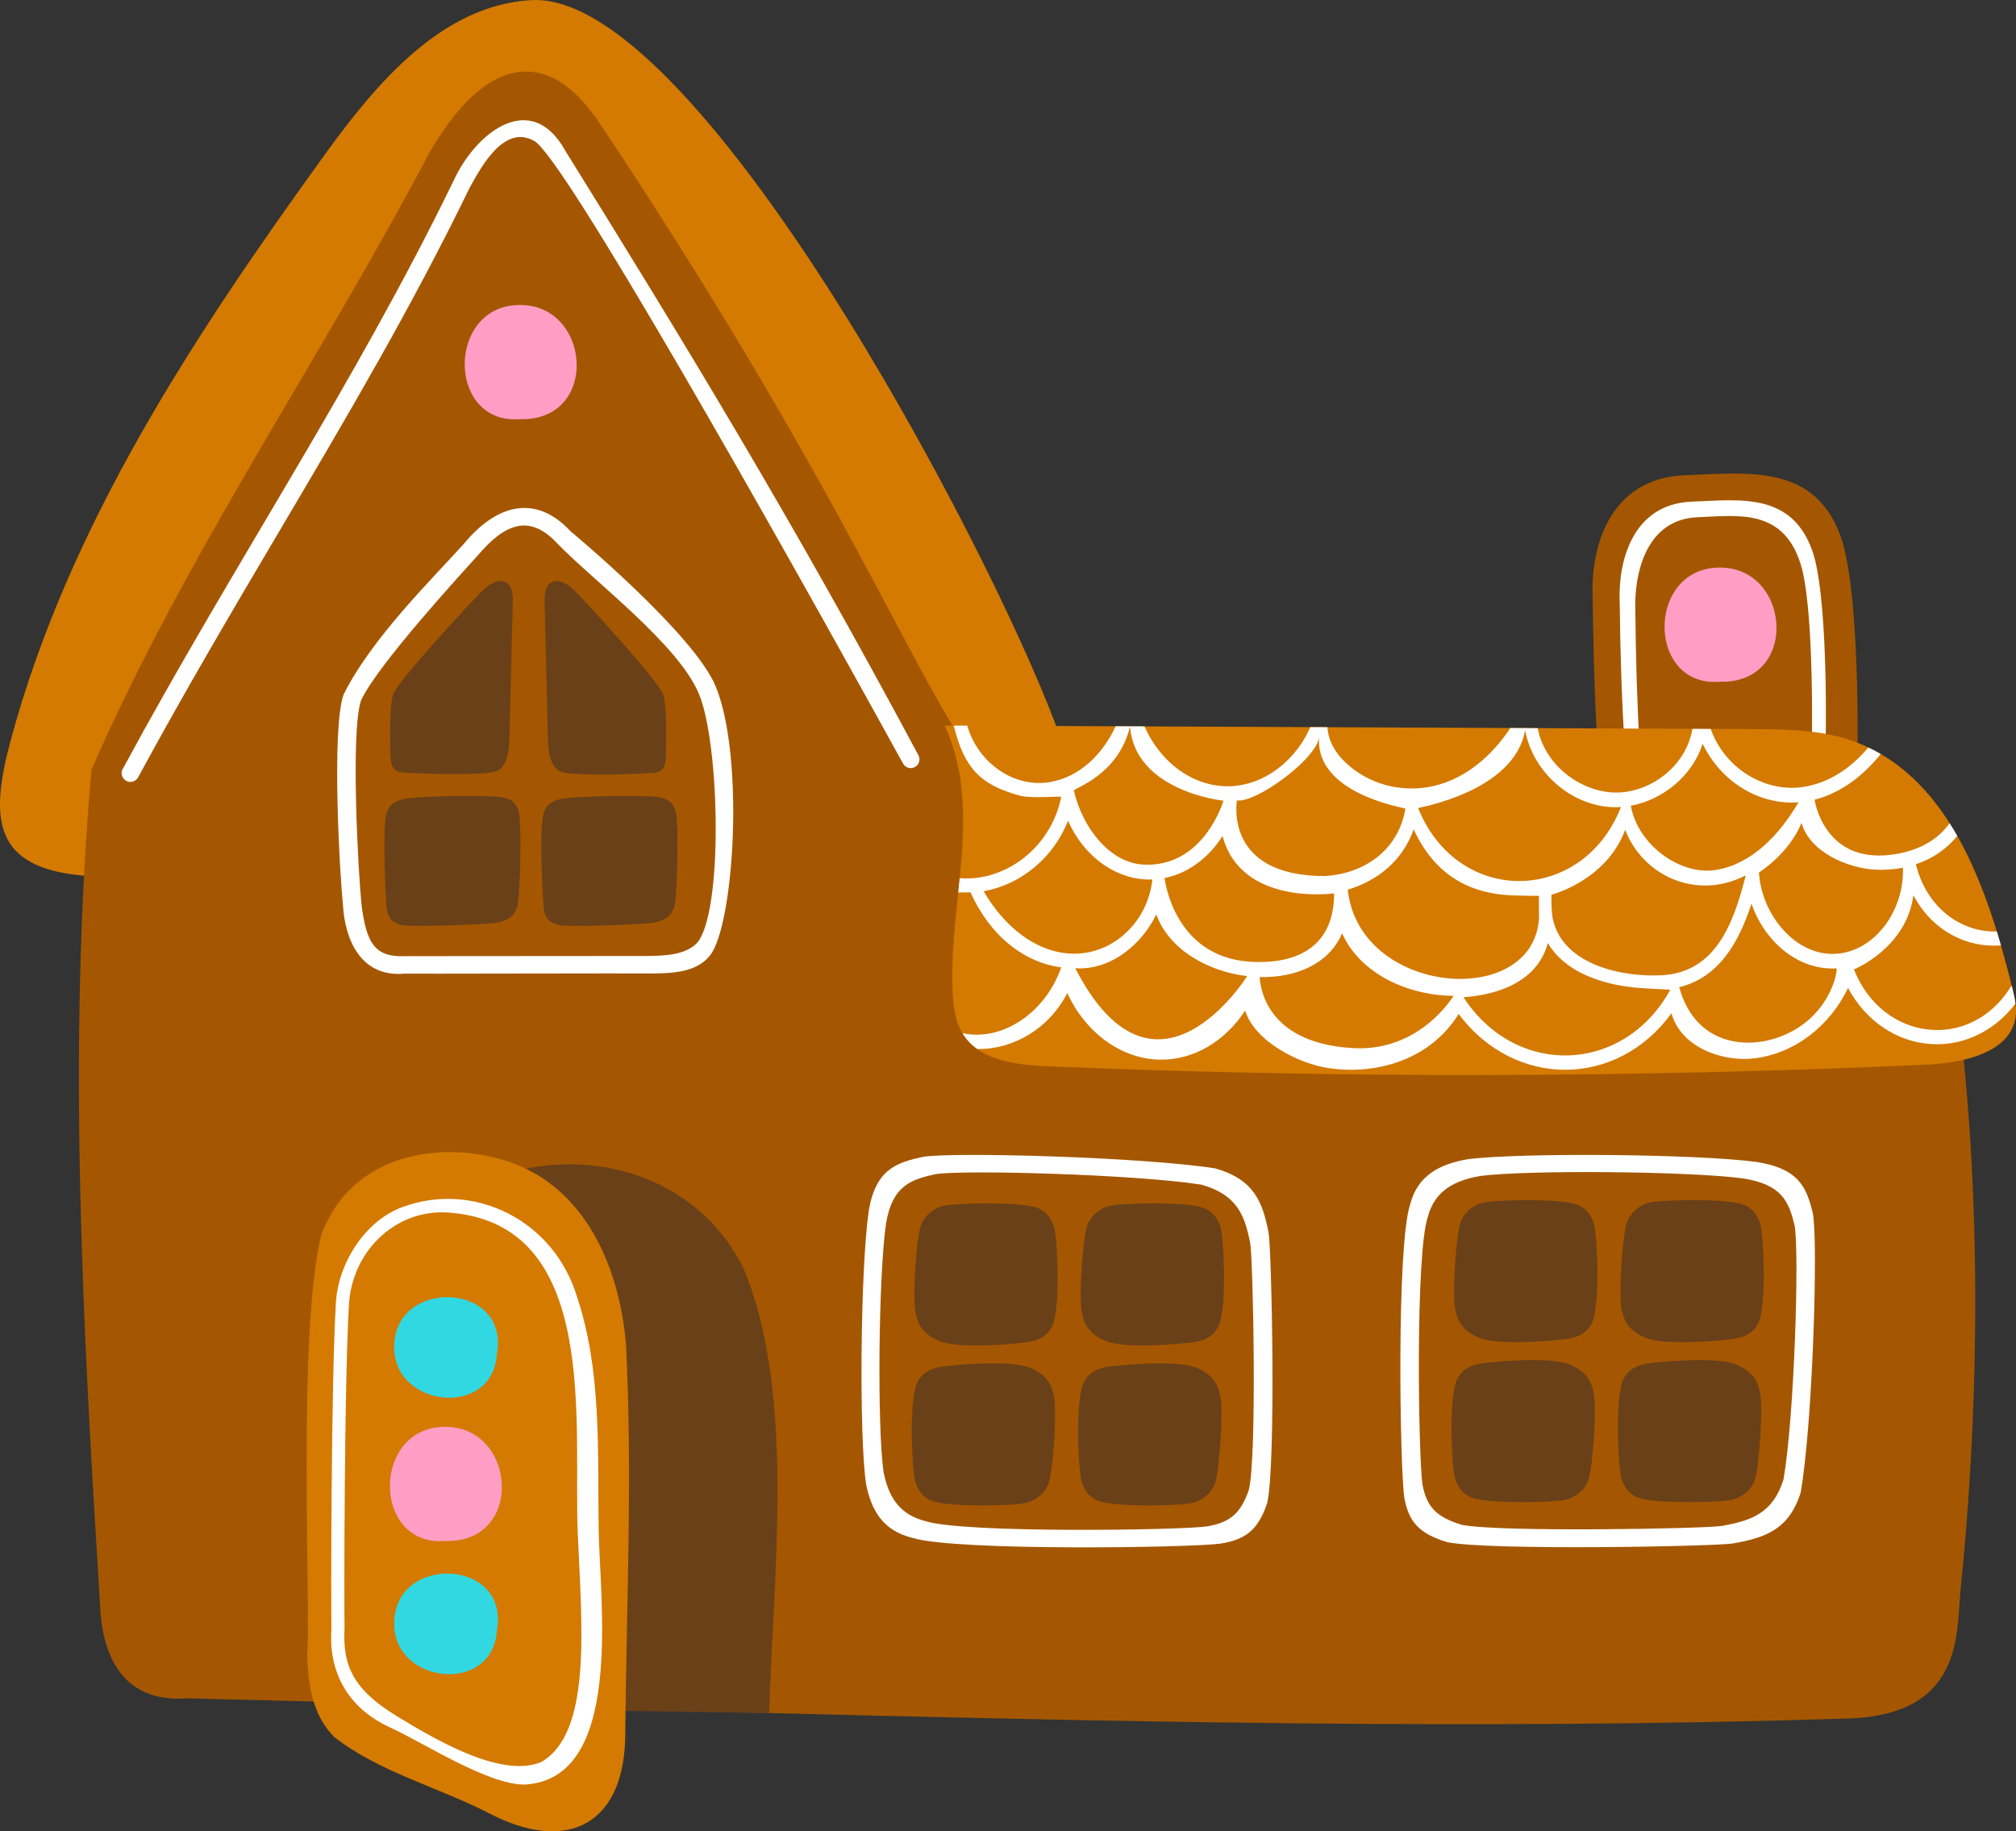 <?xml version="1.0" encoding="utf-8"?>
<!-- Generator: Adobe Illustrator 24.2.3, SVG Export Plug-In . SVG Version: 6.00 Build 0)  -->
<svg version="1.1" xmlns="http://www.w3.org/2000/svg" xmlns:xlink="http://www.w3.org/1999/xlink" x="0px" y="0px"
	 viewBox="0 0 807.61 733.433" enable-background="new 0 0 807.61 733.433" xml:space="preserve">
<rect x="0" y="0" width="807.61" height="733.433" fill="#333333" stroke="none"/>
<g id="gingerbread_x5F_house">
	<g>
		<path id="XMLID_75_" fill-rule="evenodd" clip-rule="evenodd" fill="#A45700" d="M638.033,239.892
			c-1.031-19.502,5.925-48.524,37.341-49.593c24.679-0.84,52.713-5.035,62.704,26.607c7.657,26.192,5.926,93.383,5.926,93.383
			H640.636C639.098,288.245,638.23,262.003,638.033,239.892z"/>
		<g>
			<path fill="#FFFFFF" d="M726.715,222.777c-7.774-26.025-29.588-22.574-48.792-21.884c-24.446,0.879-29.858,24.748-29.056,40.788
				c0.153,18.185,0.829,39.768,2.025,57.898h5.976c-1.025-16.979-1.603-37.192-1.735-54.223
				c-0.687-15.021,3.951-37.375,24.901-38.198c16.458-0.647,35.153-3.878,41.814,20.494c5.106,20.174,3.952,71.928,3.952,71.928
				h5.526C731.326,299.58,732.673,244.319,726.715,222.777z"/>
		</g>
		<path id="XMLID_74_" fill="#D47A00" d="M33.407,350.69c-35.627-3.167-37.788-21.985-29.178-53.976
			c23.198-86.197,73.338-162.028,125.588-234.403c21.013-29.106,47.182-60.224,83.022-62.264
			c65.306-3.718,181.484,214.147,210.2,290.536c3.956,10.524-11.033,60.949-38.586,61.132L33.407,350.69z"/>
		<path id="XMLID_73_" fill="#A45700" d="M293.36,685.689c-72.849-1.838-145.699-3.677-218.548-5.515
			c-24.276,1.809-33.952-15.087-34.761-37.901c-6.877-110.696-13.17-223.518-3.404-334.018
			c37.216-85.402,91.262-163.502,134.782-246.032c9.944-17.563,25.948-37.911,45.458-32.746
			c9.436,2.498,16.491,10.328,22.232,18.221c244.293,365.852,50.86,281.726,494.112,281.267
			c28.415-4.199,41.93,11.276,45.591,38.907c15.009,83.036,15.496,181.03,6.629,268.373c-1.795,17.681,1.484,50.524-45.106,52.01
			C591.401,693.008,442.333,689.449,293.36,685.689z"/>
		<path id="XMLID_72_" fill-rule="evenodd" clip-rule="evenodd" fill="#FF9EC5" d="M688.907,273.04
			c33.204,0.967,28.338-49.448-3.334-45.51C659.496,231.026,660.629,275.234,688.907,273.04z"/>
		<path id="XMLID_71_" fill="#D47A00" d="M806.097,395.589c0.965,3.91,1.937,7.938,1.319,11.913
			c-2.199,14.157-20.976,18.219-35.725,18.888c-117.097,5.316-234.439,5.54-351.557,0.671c-12.507-0.52-26.892-2.072-33.868-12.15
			c-4.191-6.054-4.564-13.778-4.735-21.068c-0.811-34.397,11.965-70.831-3.088-103.26c106.077,0.445,217.028,0.973,323.105,1.418
			c12.905,0.054,26.052,0.144,38.328,4.002C780.483,308.763,796.16,355.338,806.097,395.589z"/>
		<path id="XMLID_70_" fill-rule="evenodd" clip-rule="evenodd" fill="#6A4019" d="M149.203,522.278
			c19.379-66.249,117.16-76.916,148.482-14.65c21.369,50.187,11.878,125.137,10.446,178.433c0,0-166.548-2.129-166.548-4.143
			C141.583,640.388,138.699,562.901,149.203,522.278z"/>
		<path id="XMLID_69_" fill="#D47A00" d="M250.787,538.524c-2.268-27.562-13.669-57.566-39.908-70.353
			c-24.691-11.938-68.285-10.857-82.18,26.438c-9.764,39.358-4.012,151.461-5.634,167.729c0.278,11.84,2.024,24.603,10.831,33.338
			c17.911,13.982,41.548,20.043,61.748,30.392c32.139,16.897,55.169,4.193,54.841-32.686
			C251.029,641.47,253.371,590.457,250.787,538.524z"/>
		<path fill="#FFFFFF" d="M210.076,714.713c-14.655,0.063-40.445-16.778-53.604-22.777c-18.52-8.444-24.889-23.871-23.703-39.792
			c-0.183-8.769-0.149-96.636,1.752-129.512c0.559-16.372,11.705-33.786,26.732-39.208c28.597-10.6,60.753,5.304,69.935,36.078
			c9.947,29.737,8.152,62.184,8.641,93.204C240.284,641.552,250.116,712.707,210.076,714.713z M178.404,485.554
			c-20.78-0.744-37.629,16.168-38.638,37.383c-1.892,32.754-1.925,120.354-1.743,129.099c-0.816,14.752,3.212,24.451,20.802,35.196
			c17.075,10.43,42.206,24.854,57.961,18.48c20.353-11.659,16.314-54.294,14.692-90.936
			C229.514,570.41,241.004,488.845,178.404,485.554z"/>
		<path id="XMLID_68_" fill="#6A4019" d="M262.331,309.496c-4.891,0.463-33.407,1.664-38.127-0.635
			c-3.763-1.833-4.614-8.367-4.696-11.801c-0.446-18.776-0.891-37.552-1.337-56.328c-0.065-2.759,0.156-6.04,2.658-7.457
			c3.273-1.854,7.215,1.045,9.807,3.713c6.816,7.019,33.151,35.917,35.024,41.102c1.564,4.33,1.217,18.634,1.127,23.383
			C266.74,303.974,266.924,309.061,262.331,309.496z"/>
		<path fill="#FFFFFF" d="M162.041,389.945c-17.558,1.542-23.778-13.639-24.628-27.13c-1.355-13.312-4.62-70.86,0.212-84.624h0.002
			c11.222-22.633,35.895-46.709,48.267-60.472c12.652-15.337,28.405-20.29,42.628-4.983c0-0.001,49.611,41.126,58.233,62.273
			c11.573,28.383,7.321,95.588-2.366,107.698c-5.823,7.28-16.476,7.158-25.945,7.167
			C258.04,389.783,162.405,390.011,162.041,389.945z M144.628,280.532c-4.222,12.551-1.148,68.589,0.18,81.614
			c1.92,15.514,5.265,21.34,17.596,20.792c0,0,96.032-0.072,96.032-0.072c7.863-0.007,15.926-0.397,20.578-4.997
			c10.698-11.297,9.501-79.414,0.99-99.94c-8.199-19.773-41.882-44.989-56.672-60.181c-11.301-12.277-21.224-7.821-31.773,4.507
			C185.478,229.014,151.123,266.335,144.628,280.532L144.628,280.532z"/>
		<path id="XMLID_67_" fill-rule="evenodd" clip-rule="evenodd" fill="#FF9EC5" d="M208.257,167.872
			c33.204,0.967,28.338-49.448-3.334-45.51C178.846,125.858,179.979,170.066,208.257,167.872z"/>
		<path id="XMLID_66_" fill-rule="evenodd" clip-rule="evenodd" fill="#FF9EC5" d="M178.291,617.162
			c33.204,0.967,28.338-49.448-3.334-45.51C148.88,575.148,150.013,619.356,178.291,617.162z"/>
		<path fill="#FFFFFF" d="M52.238,313.16c-2.535,0.027-4.403-2.9-3.076-5.174c44.178-81.776,92.441-153.208,132.536-235.575
			c8.828-19.343,31.057-36.844,44.799-11.976c47.056,75.755,90.176,146.258,141.426,242.041c0.912,1.706,0.269,3.829-1.437,4.743
			c-1.704,0.91-3.829,0.27-4.743-1.437C307.574,207.409,225.814,63.287,214.13,56.526S193.357,65.475,188,75.473
			c-23.288,47.922-48.92,91.284-76.06,137.194c-18.56,31.394-37.75,63.86-56.62,98.659C54.686,312.496,53.482,313.16,52.238,313.16z
			"/>
		<path id="XMLID_65_" fill-rule="evenodd" clip-rule="evenodd" fill="#31D8E2" d="M157.911,540.067
			c0.493,23.873,39.629,27.851,41.145,2.133C204.296,513.11,157.311,511.532,157.911,540.067z"/>
		<path id="XMLID_64_" fill-rule="evenodd" clip-rule="evenodd" fill="#31D8E2" d="M157.911,650.775
			c0.493,23.873,39.629,27.851,41.145,2.133C204.296,623.818,157.311,622.239,157.911,650.775z"/>
		<path fill="#FFFFFF" d="M806.096,395.589c-0.06-0.245-0.124-0.493-0.184-0.739c-0.207,0.182-0.404,0.39-0.574,0.658
			c-16.234,25.668-51.234,21.558-62.653-7.257c0,0,21.054-8.478,23.817-29.721c7.517,14.238,21.471,21.247,35.081,20.087
			c-0.536-1.858-1.086-3.717-1.658-5.574c-13.965,0.469-28.057-9.185-32.427-26.908c6.402-2.135,12.202-5.895,16.572-11.365
			c-0.981-1.726-2-3.42-3.055-5.078c-5.541,7.793-14.276,11.507-23.521,12.65c-26.931,3.331-30.576-21.906-30.56-22.079
			c10.325-2.589,19.404-9.424,26.469-18.283c-1.605-0.932-3.264-1.795-4.967-2.6c-6.842,8.163-15.612,14.149-25.918,15.775
			c-15.355,2.423-31.632-7.358-37.21-23.221c-2.444-0.01-4.889-0.021-7.337-0.032c-2.354,14.217-15.358,24.415-28.456,25.438
			c-14.385,1.124-30.497-9.857-33.522-25.708c-3.645-0.016-7.289-0.032-10.939-0.049c-7.33,10.981-17.32,19.719-29.618,22.927
			c-8.613,2.248-17.996,1.532-26.223-2.252c-7.708-3.546-16.961-11.097-17.441-21.003c-2.284-0.01-4.567-0.021-6.851-0.031
			c-6.731,15.243-21.664,25.545-37.349,23.39c-12.872-1.77-23.559-11.185-29.086-23.686c-3.862-0.017-7.712-0.033-11.567-0.051
			c-5.224,11.323-14.435,20.267-26.183,22.325c-14.318,2.509-28.931-7.492-33.254-22.581c-1.805-0.008-3.614-0.016-5.417-0.023
			c4.232,17.14,10.747,23.817,26.623,28.078c4.629,1.242,16.521,0.039,16.43,0.494c-4.054,20.391-22.488,34.017-40.665,32.544
			c-0.185,1.9-0.379,3.801-0.575,5.703l4.906-0.019c7.692,17.139,21.225,28.045,36.351,30.038c-0.005,0.013-0.014,0.021-0.018,0.035
			c-6.097,17.572-23.054,29.793-39.517,26.324c0.223,0.372,0.417,0.756,0.666,1.116c1.446,2.088,3.223,3.793,5.222,5.215
			c14.557,0.19,28.749-8.149,36.066-22.415c7.038,15.387,21.177,26.412,37.127,26.67c13.895,0.225,26.318-7.693,34.125-19.652
			c3.982,12.645,21.779,21.308,33.325,23.032c19.249,2.873,40.736-3.221,52.203-21.672c22.569,30.132,63.695,29.553,85.249-0.286
			c3.88,13.82,20.53,19.564,33.17,18.065c15.958-1.893,30.15-12.707,37.566-28.178c14.675,27.115,48.54,30.416,67.083,6.275
			C807.127,399.824,806.615,397.689,806.096,395.589z M682.088,297.875c6.583,13.924,20.247,23.186,34.899,23.546
			c1.177,0.029,2.339-0.02,3.493-0.101c-7.667,13.08-18.747,24.823-33.233,27.11c-14.234,2.247-31.21-10.165-33.927-25.733
			C665.982,320.338,677.888,310.916,682.088,297.875z M610.951,292.475c3.4,17.809,19.708,30.945,36.508,30.806
			c0.641-0.006,1.282-0.033,1.922-0.077c-0.018,0.042-0.041,0.075-0.057,0.119c-15.36,38.873-65.27,39.76-81.241,0.29
			C568.025,323.468,606.659,317.125,610.951,292.475z M495.498,320.551c7.625,1.203,32.243-16.793,32.952-25.491
			c-1.874,22.991,34.592,28.512,34.55,28.765c-2.862,17.307-17.326,26.246-32.334,27.024
			C490.116,350.86,495.516,320.828,495.498,320.551z M452.695,290.965c1.975,25.851,36.928,29.685,37.421,29.709
			c-0.134,0.444-7.98,26.849-32.092,25.585c-13.709-0.718-24.526-15.168-27.825-29.596
			C429.954,315.592,447.881,310.799,452.695,290.965z M394.061,356.938c14.532-2.568,27.798-13.029,33.79-28.233
			c5.794,13.198,17.647,22.835,31.235,23.522c0.86,0.044,1.707,0.023,2.554-0.005c-1.844,16.931-15.378,29.452-30.71,29.723
			C415.45,382.218,402.064,370.87,394.061,356.938z M430.754,387.776c14.195,0.946,26.747-9.603,32.443-21.552
			c5.131,14.083,20.649,22.84,36.41,24.713C499.544,391.106,462.694,449.826,430.754,387.776z M466.525,351.649
			c9.488-1.883,17.763-8.18,23.236-16.841c7.497,28.3,44.681,22.973,44.681,22.973c0,24.169-18.796,28.421-33.923,27.365
			C469.946,383.012,466.525,351.649,466.525,351.649z M542.315,419.775c-37.712-1.945-37.558-28.023-37.679-28.47
			c14.233,0.353,27.762-5.097,33.002-17.515c7.405,16.39,26.516,24.912,44.678,25.042
			C582.097,399.047,568.993,421.151,542.315,419.775z M539.914,356.318c11.504-3.47,21.731-11.137,26.411-24.131
			c8.702,18.712,22.811,25.849,40.026,26.446c3.397,0.118,10.186,0.154,10.186,0.154c-0.105,2.259,0,5.709,0,8.746
			C614.598,404.393,544.475,398.906,539.914,356.318z M586.289,399.424c-0.176-0.268,28.086-0.209,33.768-21.739
			c8.336,14.108,27.338,17.055,34.416,17.779c6.064,0.621,14.701,0.817,14.621,0.962
			C650.525,430.153,607.278,431.68,586.289,399.424z M665.76,390.582c-15.454,0.864-40.254-3.97-43.846-23.289
			c-0.412-3.26-0.412-4.643-0.412-8.969c0,0,21.882-5.476,29.546-25.98c5.098,13.294,17.506,21.843,30.894,22.293
			c6.228,0.209,12.045-1.318,17.394-4.041C694.353,370.437,687.012,389.393,665.76,390.582z M711.049,415.913
			c-12.026,3.823-31.859,2.576-38.358-20.536c15.445-3.808,23.628-17.071,28.958-33.487c5.215,15.227,18.689,26.803,34.008,25.947
			C736.421,387.793,733.485,408.781,711.049,415.913z M735.418,382.001c-15.966,0.987-29.724-15.487-30.789-32.573
			c0,0,12.049-7.459,17.051-19.885c3.35,11.871,18.684,18.122,29.283,18.732c3.784,0.218,7.623-0.033,11.357-0.767
			C762.92,364.418,751.261,381.022,735.418,382.001z"/>
		<g>
			<path fill="#FFFFFF" d="M726.234,485.939c-2.494-10.085-5.273-17.965-22.805-20.613c-24.286-3.202-94.832-3.756-115.567-1.047
				c-10.989,1.97-19.858,6.295-22.936,17.978c-5.542,16.625-4.146,105.442-2.346,117.641c1.77,9.567,5.808,14.277,17.172,17.725
				c16.565,3.449,107.929,1.699,114.557,0.512c12.635-2.262,22.396-5.417,27.064-20.449
				C726.197,569.854,728.375,497.403,726.234,485.939z M714.477,592.495c-4.253,13.692-13.143,16.565-24.651,18.626
				c-6.037,1.082-89.254,2.675-104.342-0.466c-10.35-3.14-14.028-7.431-15.641-16.144c-1.64-11.111-2.911-92.009,2.137-107.15
				c2.803-10.642,10.881-14.581,20.89-16.375c18.887-2.467,83.141-1.962,105.262,0.954c15.968,2.411,18.5,9.589,20.772,18.775
				C720.853,501.155,718.869,567.145,714.477,592.495z"/>
		</g>
		<g>
			<path fill="#FFFFFF" d="M369.631,463.325c-10.569,2.36-18.828,4.991-21.602,21.583c-3.355,22.985-3.936,89.749-1.098,109.372
				c2.064,10.4,6.597,18.794,18.841,21.706c17.423,5.245,110.503,3.924,123.287,2.22c10.026-1.675,14.963-5.496,18.576-16.251
				c3.615-15.677,1.781-102.144,0.537-108.417c-2.371-11.958-5.677-21.196-21.431-25.614
				C457.574,463.36,381.646,461.299,369.631,463.325z M481.302,474.452c14.35,4.025,17.36,12.438,19.52,23.33
				c1.134,5.713,2.803,84.47-0.489,98.749c-3.291,9.796-7.788,13.276-16.919,14.802c-11.644,1.552-96.425,2.755-112.294-2.022
				c-11.152-2.653-15.281-10.298-17.161-19.77c-2.586-17.874-2.057-78.684,1-99.62c2.527-15.112,10.049-17.508,19.676-19.658
				C385.578,468.418,454.735,470.295,481.302,474.452z"/>
		</g>
		<path id="XMLID_63_" fill="#6A4019" d="M160.877,309.335c4.929,0.46,33.671,1.646,38.43-0.65
			c3.793-1.831,4.654-8.352,4.738-11.779c0.457-18.737,0.915-37.474,1.372-56.211c0.067-2.753-0.155-6.027-2.676-7.441
			c-3.298-1.849-7.273,1.046-9.886,3.709c-6.874,7.007-33.43,35.856-35.32,41.032c-1.578,4.321-1.235,18.595-1.146,23.335
			C156.436,303.827,156.247,308.902,160.877,309.335z"/>
		<g id="square_x5F_2_x5F_white_16_">
			<path fill="#6A4019" d="M422.252,529.028c-1.413,5.57-5.804,7.717-10.165,8.432c-2.288,0.375-27.113,3.204-35.834-0.409
				c-7.464-3.091-8.63-7.63-9.447-11.099c-1.356-5.762,0.168-28.213,1.85-34.379c1.179-4.319,5.117-7.535,8.828-8.538
				c4.761-1.288,31.051-1.809,37.889,0.654c3.903,1.405,5.971,4.512,6.964,7.982C423.46,495.595,424.797,518.997,422.252,529.028z"
				/>
		</g>
		<g id="square_x5F_1_x5F_white_3_">
			<path fill="#6A4019" d="M207.378,362.619c-1.4,4.994-4.586,6.123-8.727,6.983c-2.172,0.452-32.25,1.864-37.738,0.88
				c-3.775-1.032-5.148-2.546-5.818-5.681c-0.705-4.001-1.978-33.244-0.304-38.771c0.907-3.876,3.789-5.382,7.39-6.132
				c6.805-1.082,30.047-1.545,38.076-0.713c5.799,0.712,6.787,3.282,7.7,6.581C208.765,329.523,208.711,353.407,207.378,362.619z"/>
		</g>
		<g id="square_x5F_2_x5F_white_15_">
			<path fill="#6A4019" d="M488.897,529.028c-1.413,5.57-5.804,7.717-10.165,8.432c-2.288,0.375-27.113,3.204-35.834-0.409
				c-7.464-3.091-8.63-7.63-9.447-11.099c-1.356-5.762,0.168-28.213,1.85-34.379c1.179-4.319,5.117-7.535,8.828-8.538
				c4.761-1.288,31.051-1.809,37.889,0.654c3.903,1.405,5.971,4.512,6.964,7.982C490.104,495.595,491.441,518.997,488.897,529.028z"
				/>
		</g>
		<g id="square_x5F_2_x5F_white_14_">
			<path fill="#6A4019" d="M433.351,555.845c1.413-5.57,5.804-7.717,10.165-8.432c2.288-0.375,27.113-3.204,35.834,0.409
				c7.464,3.091,8.63,7.63,9.447,11.099c1.356,5.762-0.168,28.213-1.85,34.379c-1.179,4.319-5.117,7.535-8.828,8.538
				c-4.761,1.288-31.051,1.809-37.889-0.654c-3.903-1.405-5.971-4.512-6.964-7.982C432.143,589.278,430.806,565.876,433.351,555.845
				z"/>
		</g>
		<g id="square_x5F_2_x5F_white_13_">
			<path fill="#6A4019" d="M366.706,555.845c1.413-5.57,5.804-7.717,10.165-8.432c2.288-0.375,27.113-3.204,35.834,0.409
				c7.464,3.091,8.63,7.63,9.447,11.099c1.356,5.762-0.168,28.213-1.85,34.379c-1.179,4.319-5.117,7.535-8.828,8.538
				c-4.761,1.288-31.051,1.809-37.889-0.654c-3.903-1.405-5.971-4.512-6.964-7.982C365.499,589.278,364.162,565.876,366.706,555.845
				z"/>
		</g>
		<g id="square_x5F_2_x5F_white_12_">
			<path fill="#6A4019" d="M638.473,527.721c-1.413,5.57-5.804,7.717-10.165,8.432c-2.288,0.375-27.113,3.204-35.834-0.409
				c-7.464-3.092-8.63-7.63-9.447-11.099c-1.356-5.762,0.168-28.213,1.851-34.379c1.179-4.319,5.117-7.535,8.828-8.538
				c4.761-1.288,31.051-1.809,37.888,0.654c3.903,1.405,5.971,4.512,6.964,7.982C639.681,494.288,641.018,517.69,638.473,527.721z"
				/>
		</g>
		<g id="square_x5F_2_x5F_white_11_">
			<path fill="#6A4019" d="M705.118,527.721c-1.413,5.57-5.804,7.717-10.165,8.432c-2.288,0.375-27.113,3.204-35.834-0.409
				c-7.464-3.092-8.63-7.63-9.447-11.099c-1.356-5.762,0.168-28.213,1.851-34.379c1.179-4.319,5.117-7.535,8.828-8.538
				c4.761-1.288,31.051-1.809,37.888,0.654c3.903,1.405,5.971,4.512,6.964,7.982C706.326,494.288,707.662,517.69,705.118,527.721z"
				/>
		</g>
		<g id="square_x5F_2_x5F_white_10_">
			<path fill="#6A4019" d="M649.572,554.538c1.413-5.57,5.804-7.717,10.165-8.432c2.288-0.375,27.113-3.204,35.834,0.409
				c7.464,3.092,8.63,7.63,9.447,11.099c1.356,5.762-0.168,28.213-1.851,34.379c-1.179,4.319-5.117,7.535-8.828,8.538
				c-4.761,1.288-31.051,1.809-37.888-0.654c-3.903-1.405-5.971-4.512-6.964-7.982C648.365,587.971,647.028,564.569,649.572,554.538
				z"/>
		</g>
		<g id="square_x5F_2_x5F_white_9_">
			<path fill="#6A4019" d="M582.928,554.538c1.413-5.57,5.804-7.717,10.165-8.432c2.288-0.375,27.113-3.204,35.834,0.409
				c7.464,3.092,8.63,7.63,9.447,11.099c1.356,5.762-0.168,28.213-1.851,34.379c-1.179,4.319-5.117,7.535-8.828,8.538
				c-4.761,1.288-31.051,1.809-37.888-0.654c-3.903-1.405-5.971-4.512-6.964-7.982C581.72,587.971,580.383,564.569,582.928,554.538z
				"/>
		</g>
		<g id="square_x5F_1_x5F_white_2_">
			<path fill="#6A4019" d="M270.281,362.619c-1.4,4.994-4.586,6.123-8.727,6.983c-2.172,0.452-32.25,1.864-37.738,0.88
				c-3.775-1.032-5.148-2.546-5.818-5.681c-0.705-4.001-1.978-33.244-0.304-38.771c0.907-3.876,3.789-5.382,7.39-6.132
				c6.805-1.082,30.047-1.545,38.076-0.713c5.799,0.712,6.787,3.282,7.7,6.581C271.669,329.523,271.615,353.407,270.281,362.619z"/>
		</g>
	</g>
</g>
<g id="Layer_1">
</g>
</svg>
